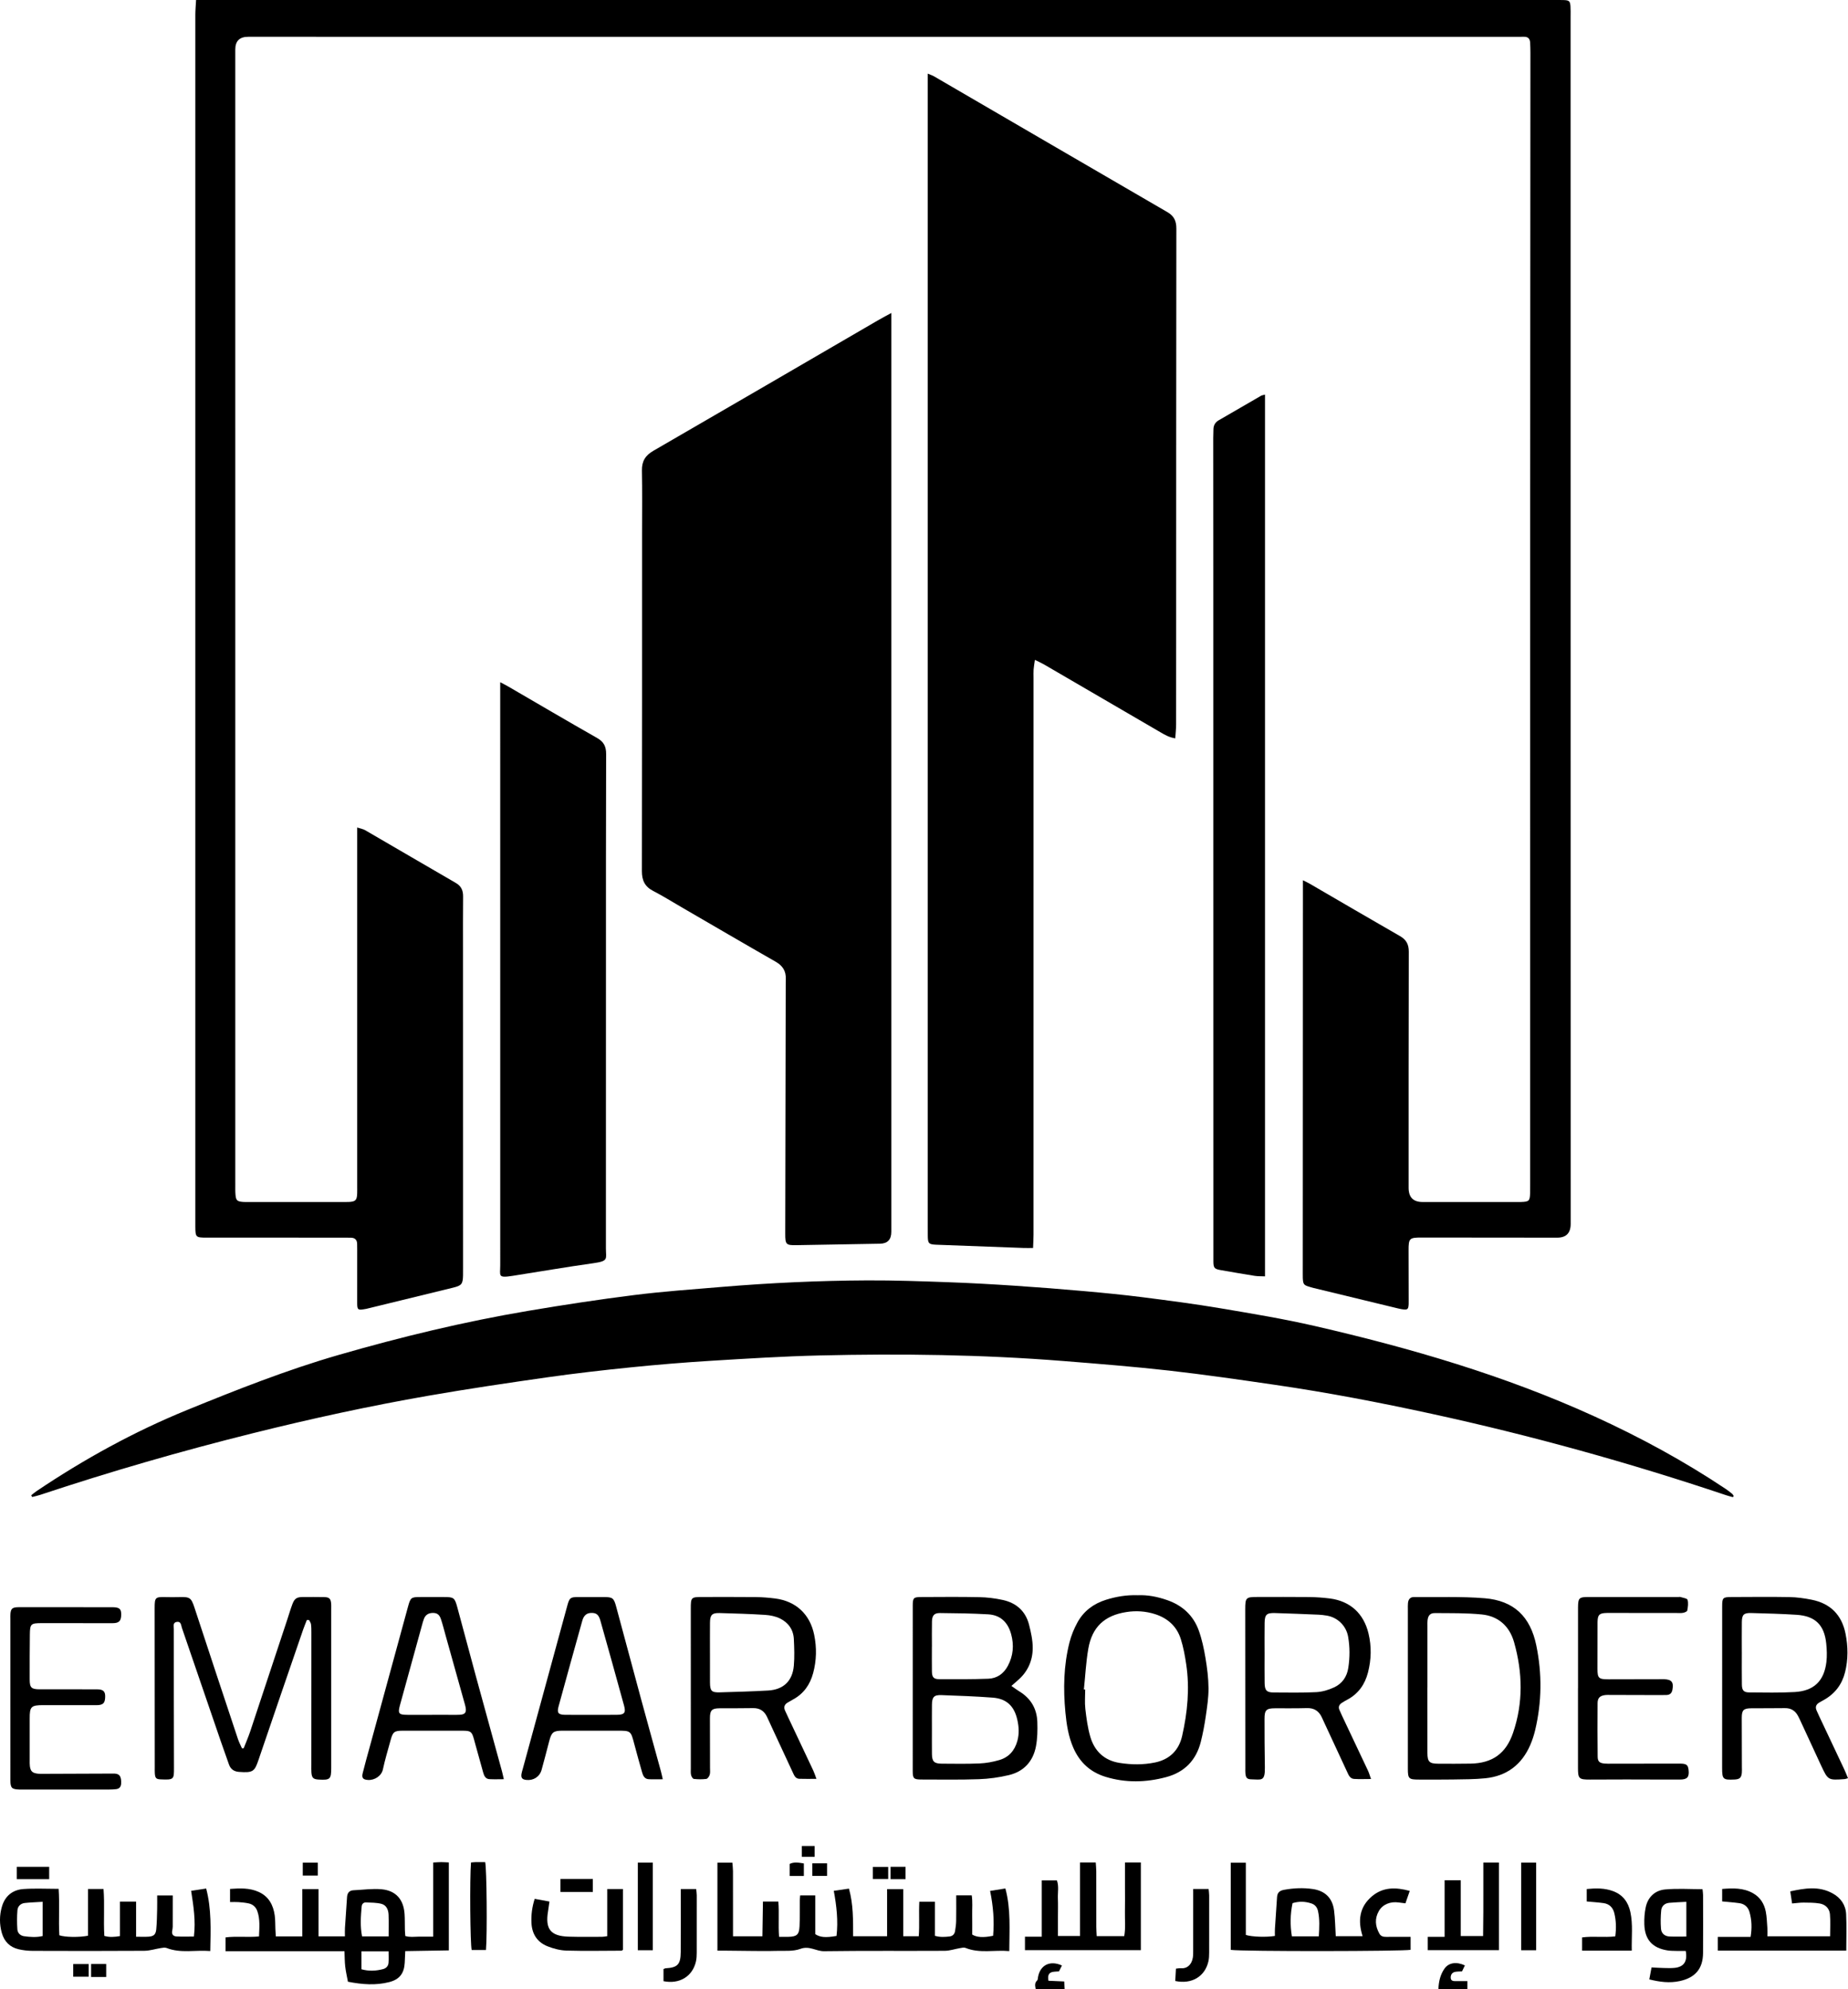 <?xml version="1.0" encoding="UTF-8"?>
<svg id="Layer_1" data-name="Layer 1" xmlns="http://www.w3.org/2000/svg" viewBox="0 0 2480.3 2669.17">
  <defs>
    <style>
      .cls-1 {
        stroke-width: 0px;
      }
    </style>
  </defs>
  <path class="cls-1" d="m263.17.03c5.81,0,10.39,0,14.98,0,117.62,0,235.23,0,352.85,0,485.13,0,970.25,0,1455.38,0,4.33,0,8.67-.12,12.99.08,6.69.31,7.96,1.5,8.44,8.37.32,4.64.15,9.32.15,13.98.02,333.07.02,666.13.05,999.2.01,206.83.05,413.67.08,620.5q0,18.55-18.17,18.52c-60.64-.07-121.28-.13-181.92-.17-16.53-.01-17.53,1.04-17.48,17.55.07,22.32.09,44.63.13,66.95,0,1.67.06,3.33-.03,5-.38,6.92-1.53,7.81-8.72,6.74-1.97-.29-3.93-.74-5.87-1.2-37.83-9.15-75.65-18.3-113.48-27.47-1.62-.39-3.21-.89-4.8-1.37-7.95-2.35-8.79-3.41-9.2-11.9-.1-1.99-.05-4-.05-5.99.07-171.53.14-343.06.2-514.59,0-3.88,0-7.76,0-13.11,4.21,2.13,6.86,3.3,9.34,4.75,40.31,23.41,80.51,47.01,120.96,70.18,8.57,4.91,11.82,11.21,11.79,21.02-.27,105.58-.2,211.16-.22,316.75q0,19.01,18.67,19.03c41.98.01,83.96,0,125.95,0,2,0,4,.03,6-.02,10.97-.27,12.14-1.38,12.43-11.98.12-4.33.07-8.66.07-12.99,0-306.09-.04-612.18.02-918.26.04-199.51.24-399.01.35-598.52,0-4.66-.14-9.32-.39-13.97-.27-5.17-2.94-7.93-8.31-7.75-2,.07-4,.04-6,.04-568.76,0-1137.52-.01-1706.28-.02q-17.3,0-17.29,17.03c0,507.59,0,1015.19.01,1522.78,0,4.66-.13,9.34.28,13.98.65,7.54,2.3,8.97,9.98,9.58,1.99.16,4,.1,5.99.1,43.65,0,87.3,0,130.94,0,1.67,0,3.33.04,5-.04,9.15-.46,11.03-2.3,11.38-11.34.13-3.33.04-6.66.04-9.99,0-155.21,0-310.42,0-465.63v-15.51c4.77,1.57,7.99,2.05,10.61,3.57,40.61,23.55,81.1,47.31,121.74,70.81,7.27,4.2,9.85,10.05,9.78,18.11-.22,24.31-.13,48.63-.12,72.94.02,141.55.04,283.11.07,424.66,0,3.66.05,7.33-.03,10.99-.27,11.44-1.9,13.54-13.3,16.34-38.77,9.51-77.55,18.94-116.34,28.39-.97.24-1.97.35-2.95.52-8.32,1.44-9.45.69-9.48-7.74-.09-23.98,0-47.96.02-71.94,0-2.66-.02-5.33-.08-7.99-.12-5.2-2.76-8.02-8-8.23-2.99-.12-6-.11-8.99-.11-61.64,0-123.28,0-184.92-.02-14.75,0-15.15-.47-15.25-15.04,0-1.33,0-2.66,0-4-.01-540.57-.03-1081.13,0-1621.7,0-6.19.61-12.38.99-19.82Z"/>
  <path class="cls-1" d="m1386.53,1674.51c-5.09,0-8.99.12-12.87-.02-38.95-1.41-77.89-2.82-116.83-4.34-10.54-.41-11.57-1.69-11.61-12.69-.02-4.66-.03-9.32-.03-13.99,0-507.86,0-1015.72,0-1523.58v-21.1c3.81,1.63,6.25,2.38,8.41,3.64,104.45,60.77,208.85,121.65,313.38,182.29,8.97,5.2,11.9,12.07,11.88,22.08-.23,182.16-.23,364.33-.27,546.49,0,39.63.03,79.26-.08,118.89-.02,5.9-.69,11.8-1.11,18.52-8.07-1.23-13.97-4.71-19.85-8.13-52.07-30.32-104.12-60.67-156.2-90.96-3.62-2.11-7.5-3.77-12.36-6.19-.72,5.2-1.44,9.06-1.73,12.96-.27,3.64-.08,7.32-.08,10.99,0,249.1,0,498.2-.03,747.31,0,5.54-.37,11.08-.61,17.84Z"/>
  <path class="cls-1" d="m1196.28,419.94c0,5.43,0,8.66,0,11.88,0,407,0,814,0,1221.01q0,15.71-15.22,15.95c-37.31.64-74.62,1.33-111.93,1.96-14.11.24-15.24-.83-15.21-15.25.19-111.91.43-223.81.66-335.72,0-2-.04-4,.05-5.99.51-10.76-4.11-17.97-13.63-23.4-42.21-24.1-84.15-48.67-126.2-73.06-12.67-7.35-25.12-15.13-38.12-21.85-11.2-5.78-15.19-14.16-15.17-26.58.29-151.54.23-303.09.25-454.63,0-27.64.33-55.3-.2-82.93-.24-12.48,4.62-20.26,15.43-26.5,100.32-57.98,200.41-116.34,300.59-174.56,5.44-3.16,11.01-6.08,18.71-10.31Z"/>
  <path class="cls-1" d="m2325.87,2008.88c-3.11-.89-6.26-1.66-9.32-2.68-129.74-43.54-261.41-80.1-395.14-109.19-69.59-15.14-139.52-28.58-210.01-38.83-47.42-6.9-94.87-13.81-142.49-19.16-47.3-5.32-94.79-9.08-142.25-12.86-108.71-8.65-217.64-10.02-326.59-7.44-48.93,1.16-97.83,4.23-146.7,7.23-35.55,2.18-71.08,5.13-106.52,8.72-37.42,3.79-74.81,8.06-112.04,13.35-53.36,7.59-106.71,15.5-159.81,24.73-79.34,13.79-158,30.97-236.14,50.45-95.91,23.9-190.8,51.3-284.6,82.49-3.63,1.21-7.4,1.98-11.11,2.96-.43-.77-.85-1.53-1.28-2.3,2.4-1.88,4.69-3.92,7.21-5.61,63.74-42.83,130.66-79.71,201.85-108.77,66.86-27.29,134-53.84,203.47-73.91,83.78-24.2,168.49-44.66,254.5-59.19,47.23-7.98,94.61-15.21,142.13-21.17,38.95-4.89,78.18-7.64,117.32-10.91,65.09-5.44,130.31-8.47,195.61-8.78,36.29-.17,72.6,1.15,108.88,2.44,29.62,1.05,59.23,2.73,88.8,4.68,31.23,2.06,62.43,4.51,93.61,7.29,26.52,2.36,53.03,4.95,79.44,8.31,34.65,4.41,69.31,8.96,103.75,14.76,42.3,7.13,84.71,14.16,126.48,23.77,128.59,29.6,254.95,66.44,375.4,121.38,61.01,27.83,119.74,59.72,175.53,96.96,3.04,2.03,5.92,4.29,8.76,6.59.96.77,1.55,2,2.3,3.02-.36.56-.71,1.12-1.07,1.68Z"/>
  <path class="cls-1" d="m671.36,915.39c4.47,2.38,7.67,3.94,10.74,5.73,39.72,23.06,79.3,46.39,119.24,69.06,9.06,5.14,12.23,11.46,12.19,21.63-.31,97.56-.23,195.12-.24,292.68-.01,123.53.05,247.06-.06,370.59-.01,14.09,4.01,16.98-16.82,19.87-36.24,5.04-72.3,11.37-108.46,16.97-20.18,3.12-16.56.16-16.56-14.38-.04-256.05-.03-512.1-.03-768.15,0-4.21,0-8.42,0-14Z"/>
  <path class="cls-1" d="m1697.84,529.45v1183.16c-5.03-.23-9.56-.02-13.94-.71-15.12-2.38-30.19-5.06-45.27-7.65-8.74-1.5-10.02-2.95-10.08-11.65-.05-6.66,0-13.32,0-19.98-.03-304.41-.06-608.82-.1-913.23,0-57.28-.07-114.57-.08-171.85,0-3.99.13-7.99.28-11.98.19-5.06,2.53-8.98,6.84-11.5,18.97-11.08,38-22.07,57.04-33.03,1.09-.63,2.46-.75,5.32-1.57Z"/>
  <path class="cls-1" d="m411.88,2173.62c-1.65,4.23-3.45,8.41-4.93,12.7-20,58.21-40.07,116.39-59.85,174.68-5.43,15.99-7.32,17.92-26.45,16.49-6.59-.49-11.19-3.63-13.41-10.12-3.55-10.39-7.39-20.67-10.95-31.06-17.4-50.66-34.73-101.34-52.13-152-1.21-3.53-1.03-8.94-6.78-8.1-5.8.84-4.09,6.03-4.09,9.69-.01,61.94.02,123.89.2,185.83.05,15.81.13,16.66-18.15,15.8-5.96-.28-7.15-1.93-7.57-8.26-.17-2.65-.07-5.33-.08-7.99-.05-70.94-.09-141.87-.14-212.81,0-.33,0-.67,0-1,.04-14.09.84-14.83,14.7-14.52,5.99.13,11.99.17,17.98,0,14.7-.4,16.33.68,20.84,14.35,9.26,28.12,18.5,56.25,27.8,84.36,10.13,30.64,20.26,61.28,30.51,91.87,1.42,4.24,3.55,8.23,5.36,12.34.77-.03,1.54-.06,2.32-.08,2.96-7.59,6.25-15.07,8.83-22.79,16.62-49.86,33.09-99.78,49.6-149.68,2.3-6.95,4.35-13.99,6.92-20.84,2.89-7.73,5.98-9.62,14.32-9.64,9.33-.02,18.66-.08,27.98.09,7.41.14,9.32,2.12,9.79,9.48.13,1.99.04,4,.04,5.99,0,71.27,0,142.54,0,213.81,0,15.1-1.5,16.47-16.74,15.6-7.35-.42-9.34-2.28-9.86-9.63-.23-3.32-.11-6.66-.11-9.99.02-58.95.06-117.89.06-176.84,0-3.99.03-8.02-.49-11.96-.26-1.98-1.72-3.81-2.63-5.71-.96-.02-1.93-.04-2.89-.06Z"/>
  <path class="cls-1" d="m1357.44,2262.15c4.25,2.94,7.32,5.32,10.63,7.32,15.51,9.39,23.62,23.35,24.19,41.18.35,10.9.16,22.08-1.88,32.73-3.84,20.01-16.28,33.61-36.2,38.39-13.18,3.16-26.88,5.05-40.42,5.53-25.62.91-51.29.45-76.94.43-10.41,0-11.8-1.32-11.81-11.34-.04-73.92-.03-147.85.03-221.77,0-10.64,1.05-11.71,11.3-11.74,25.98-.09,51.97-.38,77.94.15,10.58.21,21.29,1.53,31.63,3.78,18,3.91,30.49,14.88,35.17,33,2.63,10.21,4.98,20.86,4.98,31.31-.01,17.32-6.81,32.37-20.4,43.83-2.27,1.92-4.47,3.92-8.21,7.2Zm-106.67,58.33c0,10.98-.1,21.96.03,32.94.12,10.16,2.86,12.97,13.16,13.04,16.97.11,33.97.43,50.91-.31,8.87-.39,17.88-2.06,26.41-4.56,12.72-3.73,20.63-12.78,24.17-25.66,2.64-9.58,2.08-19.07-.11-28.61-4.16-18.14-14.39-28.03-32.9-29.46-22.87-1.76-45.83-2.53-68.77-3.39-10.15-.38-12.75,2.53-12.87,13.06-.12,10.98-.03,21.96-.04,32.94Zm.01-110.92h-.05c0,10.97-.12,21.94.04,32.91.12,7.99,2.22,10.59,9.88,10.63,21.94.1,43.9.2,65.82-.61,11.69-.43,20.65-6.75,26.24-17.29,7.21-13.57,8.43-27.69,4.4-42.5-4.34-15.91-14.33-25.66-30.84-26.62-21.54-1.26-43.14-1.51-64.72-1.73-7.67-.08-10.54,3.31-10.71,11.31-.24,11.3-.06,22.6-.06,33.91Z"/>
  <path class="cls-1" d="m962.89,2617.36v-118.09h20.07c.28,3.76.8,7.59.81,11.43.08,24.98.04,49.95.04,74.93,0,3.92,0,7.83,0,12.47h39.45c.24-15.17.48-30.58.72-46.61h20.67c1.3,15.31-.25,30.85.97,47.32,4.82,0,8.73.08,12.63-.01,11.18-.26,14.31-2.87,14.85-14.11.56-11.63.26-23.3.38-34.96.02-1.95.28-3.9.47-6.53h20.24v51.99c6.33,4.29,13.75,5.03,28.56,2.42,2.34-20.04.1-40.02-3.68-60.54,7.38-1.07,13.79-2,20.36-2.95,5.96,21.4,5.55,42.35,5.57,63.92h45.62v-63.23h21.67v63.25h20.81c1.16-15.05-.05-30.28.76-46.32h20.9v45.7c7.26,2.14,13.49,1.53,19.66.89,4.1-.43,6.7-3.12,7.39-7.07.8-4.56,1.4-9.2,1.49-13.82.21-11.24.07-22.49.07-34.33h20.84c1.33,8.48.48,17.38.62,26.2.14,8.58.03,17.17.03,26.45,5.87,3.67,14.7,4.43,28.03,1.64,1.81-19.77.19-39.51-4.02-60.21,7.03-1.12,13.4-2.14,20.5-3.27,7.52,27.76,5.3,55.23,5.25,84.02-20.12-1.81-39.73,3.43-58.78-4.29-2.1-.85-4.98-.09-7.43.32-6.83,1.14-13.62,3.55-20.44,3.59-53.97.3-107.95-.24-161.9.52-10.76.15-19.69-7.63-31.72-3.15-10.12,3.77-22.26,2.36-33.53,2.73-10.98.36-21.99.12-32.98.06-10.99-.06-21.98-.24-32.97-.35-3.6-.04-7.19,0-11.97,0Z"/>
  <path class="cls-1" d="m2480.3,2385.95c-2.6.71-3.54,1.14-4.5,1.21-22.19,1.63-22.31,1.63-31.68-18.39-9.31-19.89-18.44-39.86-27.67-59.79-1.12-2.41-2.25-4.83-3.56-7.15-3.75-6.66-9.35-9.99-17.17-9.89-14.98.2-29.97.1-44.96.2-10.67.07-13.03,2.3-13.05,12.88-.04,21.98.1,43.95.16,65.93,0,2.66.2,5.35-.08,7.99-.67,6.44-3.01,8.46-9.71,8.79-15.54.75-16.72-.31-16.72-15.52,0-72.26.03-144.52.06-216.78,0-11.6.88-12.53,12.49-12.56,25.98-.07,51.97-.4,77.94.07,9.91.18,19.91,1.61,29.66,3.54,25.2,5,40.47,20.43,45.49,45.65,3.42,17.17,3.63,34.4-.61,51.49-4.06,16.34-13.4,28.77-28.09,37.12-2.31,1.31-4.68,2.54-6.95,3.94-3.98,2.46-5.16,5.9-3.28,10.26,1.06,2.44,2.15,4.87,3.28,7.27,11.36,24.07,22.75,48.13,34.09,72.22,1.66,3.53,3.04,7.2,4.85,11.52Zm-142.53-169.57h.03c0,14.64-.16,29.27.07,43.91.13,7.93,2.44,10.53,10.03,10.58,20.29.13,40.62.62,60.85-.53,25.79-1.46,39.49-14.81,42.55-40.26.98-8.14.62-16.59-.21-24.78-2.55-24.98-14.75-36.96-39.79-38.59-20.25-1.32-40.55-1.81-60.84-2.37-10.08-.28-12.51,2.19-12.64,12.13-.17,13.3-.04,26.61-.04,39.92Z"/>
  <path class="cls-1" d="m1889.56,2264.87c0-35.28,0-70.56,0-105.84,0-2.66-.11-5.34.14-7.98.48-4.87,2.76-8.22,8.18-8.15,31.61.37,63.36-.97,94.78,1.61,39.29,3.22,61.3,24.68,69.27,63.17,7.86,38,7.48,76.02-1.52,113.83-1.61,6.76-3.8,13.48-6.55,19.85-11.39,26.36-31.49,41.68-60.07,44.66-14.52,1.51-29.22,1.42-43.84,1.68-15.31.27-30.63.1-45.95.1-13.04,0-14.42-1.29-14.44-14.09-.04-36.28-.01-72.55,0-108.83Zm26.25-.59h-.03c0,29.28-.06,58.56.03,87.84.04,11.66,2.64,14.3,14,14.38,14.65.09,29.3.16,43.94-.11,29.39-.53,47.52-13.67,56.95-41.14,13.87-40.41,12.93-81.15,1.43-121.75-6.1-21.54-21.08-35.05-43.4-37.26-20.78-2.06-41.83-1.67-62.76-1.84-6.65-.06-9.31,3.32-10.01,10.05-.24,2.31-.13,4.65-.13,6.98,0,27.62,0,55.24,0,82.85Z"/>
  <path class="cls-1" d="m1840.13,2387.04c-8.55,0-15.74.38-22.87-.12-5.42-.38-7.27-5.26-9.24-9.51-10.24-22.03-20.47-44.06-30.7-66.1-1.12-2.41-2.19-4.85-3.34-7.26-3.99-8.34-10.32-12.43-19.87-12.15-14.31.42-28.64.2-42.96.25-11.55.04-13.98,2.33-13.97,14.12.02,21.65.04,43.29.47,64.93.39,19.66-4.8,16.53-17.99,16.3-5.96-.1-7.54-2.06-8.12-7.91-.23-2.31-.11-4.66-.11-6.99-.05-70.93-.1-141.87-.13-212.8,0-16.3.73-17.01,16.76-17,22.99.01,45.98-.18,68.96.09,9.3.11,18.65.75,27.88,1.93,27.27,3.51,45.4,20.1,51.84,46.93,4.21,17.51,3.77,35.01-.7,52.38-4.09,15.88-12.8,28.39-27.51,36.32-2.63,1.42-5.27,2.87-7.75,4.54-3.42,2.3-4.87,5.38-3.02,9.45,1.24,2.73,2.4,5.49,3.68,8.19,11.52,24.37,23.1,48.71,34.56,73.1,1.5,3.19,2.44,6.63,4.12,11.28Zm-142.86-169.53c0,13.64-.17,27.29.06,40.92.17,9.9,2.77,12.49,12.54,12.53,18.97.08,37.98.49,56.9-.49,8.04-.42,16.39-2.96,23.76-6.36,10.82-5,17.25-14.11,19.11-26.29,2.13-13.95,2.17-27.85-.25-41.71-2.56-14.63-14.03-25.88-28.55-28.29-3.61-.6-7.26-1.1-10.91-1.25-19.62-.82-39.24-1.64-58.87-2.21-11.06-.32-13.58,2.14-13.75,13.22-.2,13.31-.05,26.62-.06,39.93Z"/>
  <path class="cls-1" d="m1095.84,2386.83c-8.76,0-15.94.21-23.11-.07-5.24-.2-6.9-4.71-8.72-8.61-9.58-20.5-19.08-41.04-28.6-61.57-2.1-4.53-4.06-9.12-6.29-13.59-3.77-7.57-9.77-11.24-18.47-11.06-14.98.32-29.98.1-44.97.23-10.28.09-12.8,2.62-12.83,13.2-.05,22.31.09,44.63.12,66.94,0,2.99.43,6.16-.4,8.93-.67,2.24-2.75,5.45-4.55,5.69-5.52.74-11.25.62-16.8,0-1.46-.16-3.22-3.22-3.69-5.21-.67-2.85-.34-5.95-.34-8.95-.02-71.27-.02-142.54-.03-213.82,0-15.87.24-16.12,16.33-16.11,23.66.02,47.31-.15,70.96.11,8.64.09,17.31.79,25.88,1.88,27.96,3.57,46.77,21.12,52.43,48.73,3.53,17.22,3.2,34.36-1.4,51.42-4.19,15.56-12.75,27.67-27.09,35.43-2.34,1.27-4.63,2.63-6.93,3.97-4.44,2.57-5.83,6.18-3.65,10.95,1.24,2.73,2.49,5.45,3.77,8.16,11.37,24.07,22.78,48.13,34.09,72.23,1.48,3.15,2.5,6.52,4.25,11.13Zm-142.95-168.51c0,12.99-.07,25.98.02,38.96.09,11.64,2.02,13.78,13.17,13.47,21.64-.61,43.29-1.19,64.89-2.44,20.47-1.18,32.64-12.72,34.47-33.19,1.06-11.84.59-23.88.03-35.8-.6-12.7-7.47-22.21-18.56-27.66-6.06-2.98-13.3-4.41-20.12-4.85-20.27-1.29-40.6-1.88-60.91-2.45-10.27-.29-12.86,2.46-12.96,12.99-.13,13.65-.03,27.31-.04,40.96Z"/>
  <path class="cls-1" d="m581.42,2598.56v-99.48c4.26-.22,7.49-.52,10.72-.53,3.25,0,6.5.27,10.25.45v117.99c-19.44.32-38.56.64-58.47.97-.26,5.87-.44,10.78-.72,15.68-.8,14.15-6.91,22.31-20.65,25.86-18.07,4.66-36.25,3.32-55.57-.45-1.24-6.73-2.83-13.45-3.63-20.27-.76-6.53-.69-13.15-1.03-20.73h-159.57v-18.48c14.41-1.86,29.03.16,44.87-1.28.42-11.52,1.67-22.96-2.31-34.16-1.9-5.34-5.94-8.94-11.49-10.16-4.52-.99-9.19-1.41-13.82-1.76-3.54-.27-7.12-.05-11.24-.05v-17.64c13.42-.96,26.22-1.5,38.45,4.02,13.51,6.1,19.53,17.57,21.51,31.48.84,5.9.6,11.96.88,17.94.15,3.25.37,6.5.58,10.27h35.54v-63.49h21.77v63.42h35.45c0-4.02-.19-7.58.03-11.12.87-13.92,1.83-27.83,2.83-41.74.38-5.34,2.98-8.73,8.69-8.99,12.58-.56,25.3-2.47,37.73-1.31,19.24,1.79,29.51,13.84,30.78,33.22.46,6.97.25,13.98.42,20.97.06,2.62.34,5.23.56,8.51,6,1.87,11.91.95,17.77.88,5.97-.07,11.94-.02,19.68-.02Zm-59.79-.36c0-10.48.26-19.74-.09-28.99-.25-6.69-2.87-12.99-9.77-14.71-6.62-1.65-13.71-1.58-20.6-1.85-3.4-.14-5.49,2.08-5.79,5.58-1.12,13.15-2.17,26.3.58,39.97h35.67Zm-36.52,44.12c10.24,2.86,19.65,2.22,29.01-.21,4.2-1.09,7-4.1,7.35-8.42.41-5.07.1-10.19.1-15.43h-36.45v24.06Z"/>
  <path class="cls-1" d="m1526.78,2140.45c13.61-.6,26.92,2.07,39.9,6.6,20.37,7.11,35.06,20.61,42.3,40.86,4.22,11.8,6.88,24.28,8.95,36.67,2.24,13.42,3.98,27.09,4.08,40.66.09,12.53-1.86,25.13-3.67,37.59-1.67,11.5-3.83,22.97-6.65,34.24-6.19,24.69-21.8,40.81-46.4,47.4-27.18,7.29-54.53,7.96-81.71-.43-20.31-6.27-34.45-19.36-42.97-38.81-6.65-15.17-9.12-31.31-10.66-47.49-3.01-31.62-2.38-63.22,5.51-94.18,2.35-9.23,6.1-18.36,10.7-26.71,8.36-15.19,21.58-25.06,38.16-30.25,13.74-4.3,27.8-6.64,42.47-6.16Zm-72.03,126.41l1.75.14c0,8.66-.8,17.4.19,25.95,1.45,12.51,3.11,25.18,6.61,37.22,5.64,19.45,18.82,32.03,39.29,35.27,15.85,2.51,31.89,2.69,47.68-.58,19.57-4.05,32-16.42,36.34-35.58,7.17-31.64,10.32-63.72,5.48-96.08-1.71-11.46-3.79-23.03-7.3-34.04-5.41-16.95-17.51-27.88-34.52-33.32-12.62-4.03-25.52-4.84-38.51-2.82-29.36,4.57-46.08,20.11-51.12,49.36-3.09,17.96-4,36.3-5.89,54.46Z"/>
  <path class="cls-1" d="m676.21,2387.32c-7.07,0-13.29.3-19.46-.09-5.14-.33-7.01-4.48-8.23-8.84-3.67-13.13-7.3-26.27-10.95-39.41-.53-1.92-1.02-3.86-1.57-5.78-2.7-9.47-4.27-10.81-13.78-10.96-8.66-.13-17.32,0-25.98,0-18.65,0-37.3-.1-55.95-.02-11.07.05-13.01,1.62-15.95,12.39-3.59,13.15-7.58,26.22-10.43,39.54-1.84,8.62-11.01,14.83-20.25,14.16-6.4-.47-8.44-2.73-6.89-9.04,2.86-11.62,6.15-23.14,9.3-34.69,17.16-62.87,34.35-125.74,51.5-188.62,3.41-12.5,4.17-13.13,17.07-13.09,10.32.03,20.65.04,30.97,0,13.33-.04,14.65.81,18.07,13.42,8.36,30.81,16.53,61.67,24.93,92.47,11.64,42.67,23.42,85.29,35.12,127.95.86,3.13,1.48,6.34,2.46,10.6Zm-96.27-86.36v-.04c5.66,0,11.32,0,16.98,0,6.66,0,13.33.24,19.97-.07,7.4-.34,9.39-3.12,7.97-10.31-.45-2.28-1.14-4.51-1.77-6.75-8.33-29.77-16.66-59.55-25-89.32-2.06-7.36-3.89-14.8-6.32-22.04-2.07-6.17-5.36-8.31-11.01-8.22-5.5.09-9.59,2.45-11.69,7.7-.62,1.54-1.14,3.13-1.59,4.73-10.26,37.17-20.56,74.34-30.73,111.54-3.01,11.01-1.49,12.75,10.22,12.78,10.99.02,21.97,0,32.96,0Z"/>
  <path class="cls-1" d="m889.55,2387.39c-7.1,0-12.99.24-18.85-.07-5.67-.3-7.64-4.69-8.95-9.36-3.5-12.49-7.08-24.96-10.36-37.51-4.78-18.29-4.68-18.28-23.38-18.25-24.32.03-48.64-.04-72.96,0-12.38.02-14.78,1.99-17.94,14.07-3.37,12.87-6.63,25.77-10.24,38.58-2.62,9.27-11.02,14.54-20.58,13.43-5.37-.62-7.13-2.65-6.43-7.89.31-2.29,1.11-4.51,1.72-6.76,19.96-73.17,39.92-146.34,59.9-219.5,2.8-10.23,4.09-11.22,14.45-11.24,11.66-.03,23.32-.02,34.98,0,11.09.03,12.99,1.43,15.93,12.33,11.28,41.75,22.43,83.53,33.76,125.27,8.72,32.1,17.65,64.15,26.45,96.22.85,3.11,1.48,6.28,2.5,10.69Zm-96.36-86.43c11.65,0,23.29.12,34.94-.04,9.89-.13,12.08-2.73,9.48-12.23-10.46-38.13-21.1-76.21-31.83-114.27-2.18-7.74-5.37-10.21-11.53-10.24-6.49-.04-10.63,2.97-12.71,10.41-10.76,38.39-21.41,76.82-31.92,115.28-2.3,8.41-.22,10.91,8.64,11.05,11.64.17,23.29.04,34.94.04Z"/>
  <path class="cls-1" d="m2117.95,2265.33c0-35.28,0-70.56,0-105.84,0-1-.02-2,0-3,.17-12.35,1.44-13.65,13.83-13.66,40.29-.02,80.58,0,120.86,0,1,0,2.08-.25,2.98.05,3.3,1.11,8.77,1.76,9.34,3.75,1.27,4.43.48,9.64-.39,14.37-.25,1.36-3.55,2.67-5.63,3.06-2.9.54-5.97.23-8.96.23-29.3-.02-58.6-.06-87.9-.07-3,0-6.02-.13-8.98.2-6.22.7-8.14,2.66-8.79,8.74-.25,2.31-.17,4.65-.18,6.98-.04,19.64-.09,39.27-.09,58.91,0,12.64,1.57,14.21,14.54,14.22,22.97,0,45.95-.08,68.92-.14,2,0,4-.1,5.99-.01,10.22.44,12.94,4.02,11.18,13.99-.83,4.71-3.36,7.05-8.02,7.21-2.99.1-5.99.1-8.99.1-22.31-.05-44.62-.12-66.92-.18-2,0-4.01-.1-5.99.12-7.21.84-10.49,3.67-10.55,10.78-.22,23.96-.16,47.93.1,71.89.07,6.6,2.51,8.64,9.27,9.27,3.3.31,6.65.19,9.98.18,30.3-.03,60.6-.12,90.9-.1,9.03,0,11.11,1.65,11.88,8.51,1.08,9.52-1.68,12.85-11.51,12.88-23.97.08-47.95-.11-71.92-.12-16.31,0-32.63.1-48.94.15-14.81.05-16.08-1.22-16.07-15.63.02-35.61,0-71.23,0-106.84h.05Z"/>
  <path class="cls-1" d="m13.94,2278.95c0-35.61,0-71.22,0-106.83,0-2.33-.13-4.67.09-6.99.59-6.34,2.37-8.09,8.64-8.56,2.32-.17,4.66-.07,6.99-.07,38.62,0,77.24,0,115.86.01,2,0,4-.04,5.99.01,8.97.24,11.27,2.34,11.16,10.12-.11,8.34-2.87,11.3-11.55,11.32-31.63.07-63.26-.06-94.89-.06-14.96,0-15.99.91-16.16,15.61-.22,19.97-.28,39.93-.23,59.9.03,11.13,2.26,13.26,13.6,13.28,25.64.05,51.27-.1,76.91.03,8.77.04,11.36,3.11,10.75,11.59-.53,7.35-3.17,9.65-12.05,9.67-23.64.07-47.28-.03-70.92-.05-16.46-.01-18.35,1.96-18.27,18.17.09,18.63,0,37.27,0,55.9,0,2.66-.1,5.35.26,7.97.88,6.36,3.15,8.79,9.46,9.75,3.26.5,6.64.38,9.96.37,28.97-.09,57.93-.22,86.9-.33,1.66,0,3.33.06,4.99-.02,9.28-.43,11.6,3.98,11.15,13.5-.2,4.18-2.38,6.89-6.66,7.41-2.96.36-5.96.51-8.95.51-38.95.03-77.9.03-116.85.03-1.33,0-2.66.05-3.99,0-10.29-.32-12.17-2.09-12.18-12.44-.07-36.61-.03-73.22-.02-109.83Z"/>
  <path class="cls-1" d="m256.54,2537.08c7.08-1.08,13.2-2.01,20.18-3.08,7.25,27.64,6.04,55.04,5.5,83.87-20.06-1.67-39.62,3.35-58.68-4.11-2.15-.84-4.99-.31-7.43.07-7.49,1.17-14.93,3.66-22.41,3.71-49.96.34-99.93.25-149.9.08-6.27-.02-12.67-.72-18.77-2.13-11.67-2.69-19.26-10.26-22.54-21.75-3.36-11.79-3.33-23.73.1-35.5,4.2-14.42,14.47-22.57,29.01-23.57,15.23-1.05,30.58-.23,47.09-.23,1.47,20.83-.25,41.69.96,62.3,7.23,2.59,26.5,2.96,38.51.59v-62.74h20.77c1.66,20.89-.15,41.76,1.09,62.98,6.93,2.02,13.34,1.54,20.99.25v-46.29h21.65v47.14c6.35,0,11.59.29,16.77-.07,6.84-.48,9.58-2.81,10.28-9.86.88-8.92.95-17.93,1.2-26.91.16-5.94.03-11.89.03-18.59h20.91c0,14,.03,27.87-.03,41.74,0,1.98-.41,3.98-.76,5.94-.85,4.72,1.68,7.19,5.86,7.4,7.56.37,15.14.1,23.31.1,2.64-20.93-.55-40.89-3.7-61.34Zm-199.29,14.71c-8.87.57-16.42.81-23.92,1.6-5.61.59-9.48,4.37-9.93,9.7-.72,8.51-.67,17.15-.1,25.68.33,5.03,4.07,8.56,9.15,9.24,8.12,1.08,16.34,1.72,24.8-.26v-45.96Z"/>
  <path class="cls-1" d="m1892.1,2537.21c-2.08,5.96-3.8,10.91-5.8,16.65-3.15-.4-6.02-.72-8.87-1.14-11.3-1.68-21.68,2.55-26.76,11.4-5.83,10.16-4.97,20.32.66,30.36,2.12,3.79,5.38,4.42,9.27,4.38,10.6-.11,21.2-.04,32.66-.04v17.36c-7.24,2.12-226.22,2.41-241.39.11v-116.95h20.25v96.91c7.88,2.66,27.66,3.27,39,1.36,0-3.05-.17-6.27.03-9.47.89-14.24,1.84-28.48,2.86-42.72.41-5.67,3.17-8.54,9.23-9.66,12.92-2.38,25.83-2.97,38.73-1.08,16.57,2.42,26.4,12.15,28.55,28.73,1.44,11.15,1.53,22.47,2.27,34.57h36.05c-6.63-20.71-4.44-39.36,12.73-53.71,14.65-12.25,31.55-12.27,50.52-7.06Zm-158.19,60.94h36.13c.71-11.83,1.35-22.98-1.1-34.06-1.06-4.79-3.94-8.45-8.73-10.05-8.31-2.78-16.69-3.12-25.43-.43-3.14,15.03-3.29,29.63-.88,44.54Z"/>
  <path class="cls-1" d="m1531.21,2499.01v117.64h-155.55v-18.02h22.54v-75.51h20.32c2.88,7.64,1.01,15.96,1.32,24.06.32,8.31.07,16.64.07,24.96v25.57h29.65v-98.69h21.09c.25,4.02.7,7.86.71,11.7.06,24.96.01,49.92.06,74.88,0,3.91.33,7.83.53,12.29h36.93c2.02-11.01.72-21.92.95-32.74.24-10.98.05-21.96.05-32.94s0-21.81,0-33.18h21.32Z"/>
  <path class="cls-1" d="m2477.98,2617.3h-172.47v-18.39h44.04c2.04-12.02,1.56-22.84-1.47-33.45-1.88-6.58-6.6-10.84-13.49-11.81-7.49-1.06-15.06-1.57-23.19-2.38v-16.7c14.32-1.17,28.37-1.65,41.46,5.73,9.62,5.42,15.01,14.13,17.08,24.63,1.4,7.12,1.59,14.5,2.12,21.77.26,3.57.04,7.16.04,11.42h84.17c0-10.19.68-20.1-.22-29.86-.7-7.57-6.12-12.85-13.6-14.16-7.11-1.24-14.49-1.18-21.75-1.24-4.9-.04-9.81.72-15.43,1.18-.84-5.5-1.56-10.28-2.47-16.24,19.66-4.28,38.42-7.34,56.65,2.6,10.98,5.98,17.73,15.54,18.34,27.98.77,15.89.19,31.85.19,48.92Z"/>
  <path class="cls-1" d="m2285.02,2534.86c.27,2.71.75,5.28.75,7.86.05,25.95.17,51.91-.01,77.86-.15,21.02-10.48,33.1-31.3,37.6-13.64,2.95-26.85,1.22-40.84-2.24,1.06-5.65,1.95-10.42,3-16.07,5.85.28,11.08.65,16.32.76,4.98.1,10.02.37,14.94-.2,12.32-1.42,17.15-8.67,14.65-22.69-4.01,0-8.25.08-12.5-.02-3.99-.1-8.02-.05-11.94-.67-20.33-3.22-30.48-14.36-31.16-35-.25-7.56.3-15.33,1.84-22.72,2.89-13.89,12.42-22.79,26.02-24.08,16.41-1.55,33.07-.37,50.22-.37Zm-21.68,16.98c-8.58.47-15.82.65-23.02,1.34-5.99.57-10.17,4.32-10.72,10.12-.79,8.17-.97,16.51-.29,24.69.53,6.25,5.03,10.11,11.51,10.38,7.24.3,14.5.07,22.53.07v-46.6Z"/>
  <path class="cls-1" d="m1960.57,2522.91v74.87h29.97c.11-10.78.26-21.61.31-32.44.05-10.98.01-21.96.01-32.95v-33.27h20.92v117.55h-95.54v-17.86h22.66v-75.89h21.67Z"/>
  <path class="cls-1" d="m717.62,2547.84c6.75,1.23,12.81,2.34,19.82,3.61-.71,4.96-1.23,9.16-1.92,13.33-3.95,23.61,3.57,33.08,27.58,33.79,14.97.45,29.96.21,44.94.2,1.93,0,3.86-.45,6.97-.83v-63.26h21.08v81.58c-.92.53-1.46,1.13-2.02,1.13-24.63.07-49.27.57-73.88-.14-8.44-.25-17.18-2.57-25.1-5.67-13.99-5.48-21.17-16.58-21.8-31.7-.44-10.37.7-20.54,4.33-32.03Z"/>
  <path class="cls-1" d="m2190.1,2617.32h-66.67v-17.72c14.55-2,29.48.33,44.49-1.41,1.5-11.01,1.16-21.23-1.3-31.28-1.82-7.44-6.68-12.3-14.45-13.36-7.21-.99-14.5-1.44-22.54-2.2v-16.69c12.22-1.2,24.03-1.42,35.52,2.89,13.04,4.9,20.22,14.77,23.06,27.97,3.61,16.78,1.46,33.76,1.88,51.8Z"/>
  <path class="cls-1" d="m890.52,2642.01c1.77-.72,2.08-.94,2.39-.96,16.57-.89,20.65-5.1,20.74-22.13.12-24.29.04-48.58.04-72.88,0-3.57,0-7.15,0-11.4h20.68c.26,2.71.76,5.55.77,8.4.06,25.62.07,51.25-.02,76.87-.01,3.97-.15,8.05-1.03,11.9-4.6,20.14-22.07,30.83-43.58,26.5v-16.3Z"/>
  <path class="cls-1" d="m1577.37,2658.06c.32-5.69.6-10.89.92-16.54,2.66-.25,4.58-.75,6.43-.56,8.15.85,14.57-4.37,16.23-14.16.55-3.25.48-6.63.48-9.95.04-23.63.02-47.25.02-70.88,0-3.58,0-7.16,0-11.35h20.69c.26,2.81.75,5.67.76,8.52.06,25.62.07,51.25-.02,76.87-.01,3.97-.16,8.05-1.05,11.89-4.66,20.15-22.29,30.87-44.46,26.16Z"/>
  <path class="cls-1" d="m876.19,2616.79h-20.14v-117.57h20.14v117.57Z"/>
  <path class="cls-1" d="m2061.76,2616.8h-20.13v-117.57h20.13v117.57Z"/>
  <path class="cls-1" d="m632.16,2499.04c2.46-.2,4.39-.46,6.32-.49,4.29-.07,8.58-.02,12.69-.02,2.11,7.94,2.87,97.84,1.07,117.92h-19.17c-1.98-7.24-2.77-96.14-.9-117.4Z"/>
  <path class="cls-1" d="m1425.3,2637.26c-1.47,2.9-2.64,5.21-4,7.9-7.04.75-16.64-1.11-14.1,12.58,6.73.3,13.51.61,21.13.95.2,3.47.38,6.59.6,10.36h-38.88c-.66-4.2-1.91-8.1,1.98-11.71.99-.92.89-3.05,1.18-4.65,2.88-15.99,16.05-22.75,32.1-15.42Z"/>
  <path class="cls-1" d="m1969.48,2658.26v10.91h-38.91c.35-10.39,2.6-19.86,8.23-27.81,5.79-8.18,16.39-9.35,27.32-4.21-1.26,2.62-2.52,5.24-3.86,8.02-3.16.19-6.13.09-9,.59-4.21.74-6.27,3.8-6.18,7.83.1,4.68,3.8,4.67,7.23,4.66,4.64,0,9.27,0,15.15,0Z"/>
  <path class="cls-1" d="m795.68,2521.21v17.39h-43.48v-17.39h43.48Z"/>
  <path class="cls-1" d="m65.99,2504.86v16.57H22.49v-16.57h43.51Z"/>
  <path class="cls-1" d="m426.52,2516.61h-20.16v-17.33h20.16v17.33Z"/>
  <path class="cls-1" d="m119.02,2635.34v16.97h-20.74v-16.97h20.74Z"/>
  <path class="cls-1" d="m142.53,2652.68h-20.25v-17.42h20.25v17.42Z"/>
  <path class="cls-1" d="m1090.2,2517.04v-16.87h19.84v16.87h-19.84Z"/>
  <path class="cls-1" d="m1192.09,2504.98v16.29h-20.64v-16.29h20.64Z"/>
  <path class="cls-1" d="m1215.39,2521.44h-20.15v-16.61h20.15v16.61Z"/>
  <path class="cls-1" d="m1078.9,2500.34v16.81h-19.01v-16.2c5.73-2.83,11.82-1.83,19.01-.61Z"/>
  <path class="cls-1" d="m1093.36,2491.46h-17.22v-14.54h17.22v14.54Z"/>
</svg>